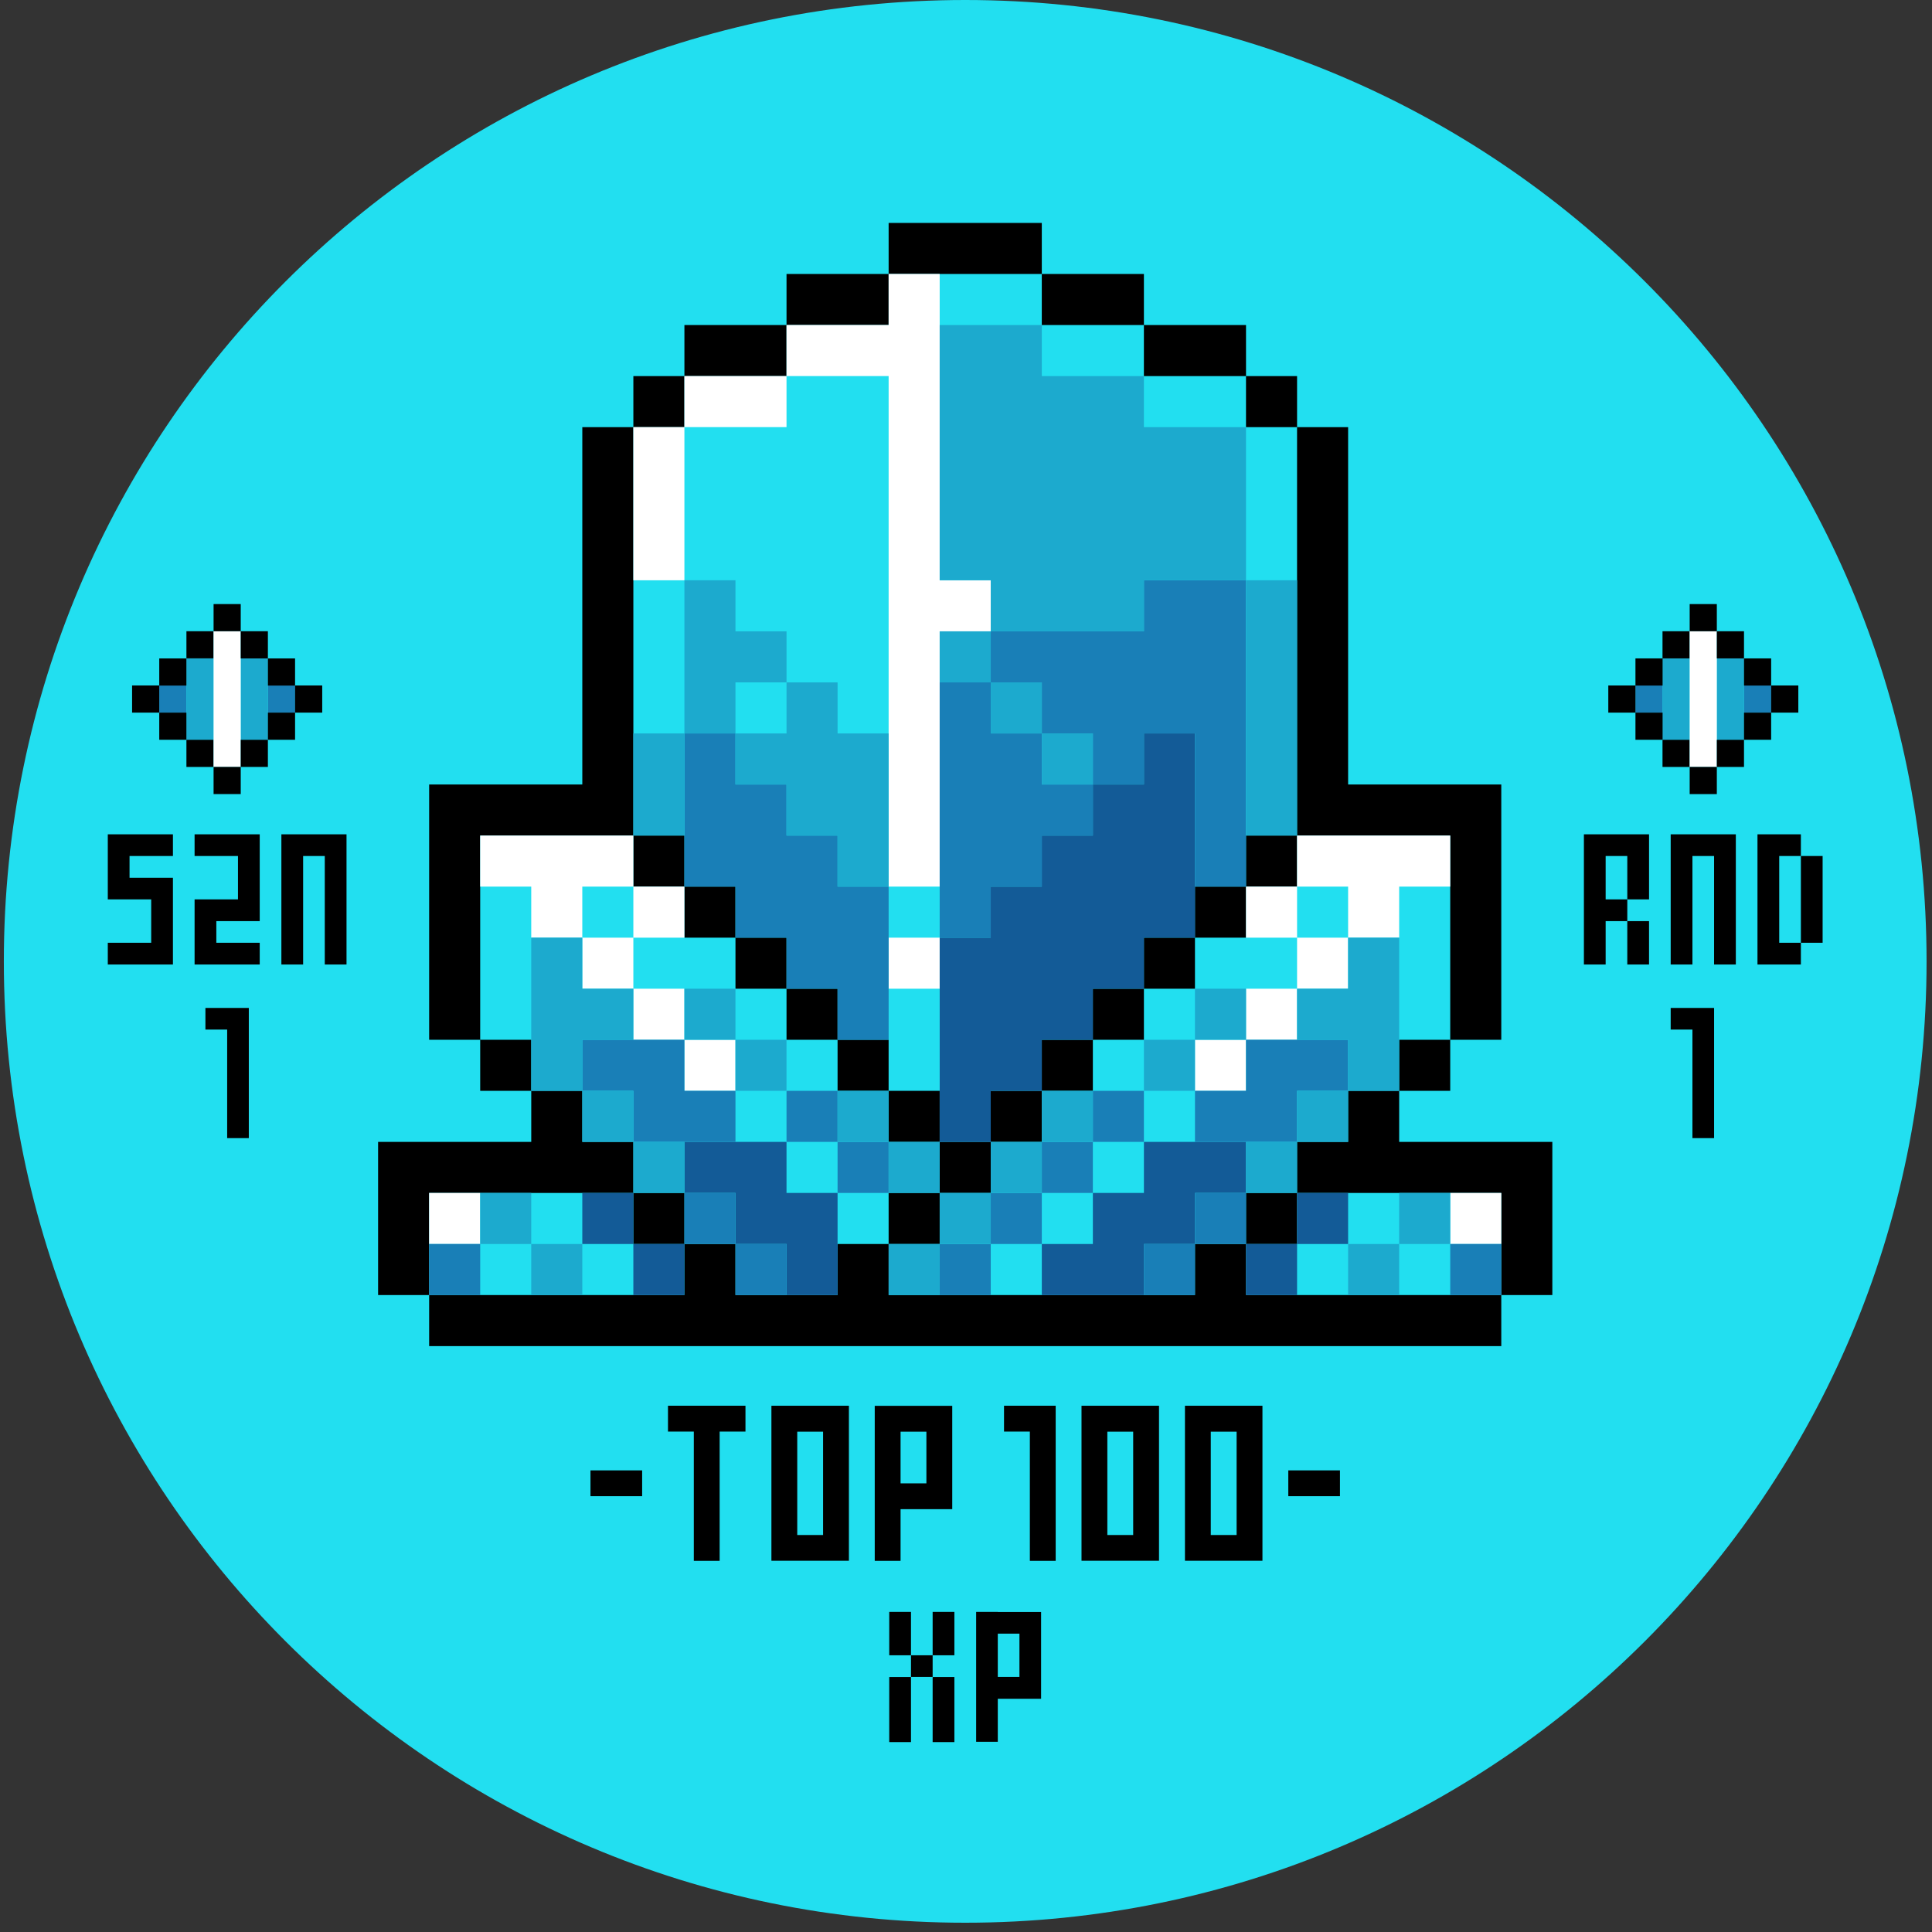 <svg xmlns="http://www.w3.org/2000/svg" xmlns:xlink="http://www.w3.org/1999/xlink" width="195" height="195" fill="none">
    <rect width="100%" height="100%" fill="#333333" stroke="none"/>
    <path d="M97.42 194.064c53.589 0 97.032-43.443 97.032-97.032S151.009 0 97.42 0 .388 43.443.388 97.032s43.443 97.032 97.032 97.032z" fill="#22dff0"/>
    <g fill="#000">
        <path d="M20.733 101.731v2.185h2.195v10.956h2.185v-13.141h-4.38zm-7.657-17.52H10.88v6.565h4.38v4.38h-4.38v2.195h6.575v-8.76h-4.38v-2.195h4.38v-2.185h-4.38zm8.76 0H19.64v2.185h4.38v4.38h-4.38v6.575h6.575v-2.195h-4.38v-2.185h4.38v-8.76h-4.38zm10.945 0H28.4v13.14h2.195V86.396h2.185v10.955h2.195v-13.14H32.78zm129.28 0h-2.195v13.14h2.195v-4.38h2.185v-2.195h-2.185v-4.38h2.185v4.38h2.195v-6.565h-4.38z"/>
        <path d="M164.245 97.351h2.195v-4.38h-2.195v4.38zm17.52-10.955v8.76h2.195v-8.76h-2.195zm-2.185 6.575v-6.575h2.185v-2.185h-4.38v13.14h4.38v-2.195h-2.185v-2.185zm-8.76-8.76h-2.195v13.14h2.195V86.396h2.185v10.955h2.195v-13.14h-4.38zm-2.195 17.52v2.185h2.195v10.956h2.185v-13.141h-4.38zM18.816 63.712h2.741v2.741h-2.741v-2.741z"/>
    </g>
    <path d="M16.074 69.185h2.741v2.741h-2.741v-2.741zm10.966 0h2.742v2.741H27.04v-2.741z" fill="#197fb7"/>
    <path d="M18.816 69.185v5.482h2.741v-8.213h-2.741v2.731zm5.483-2.731v8.213h2.741v-8.213h-2.741z" fill="#1caace"/>
    <path d="M18.816 74.668h2.741v2.741h-2.741v-2.741z" fill="#000"/>
    <path d="M21.557 63.712v13.695h2.741V63.712h-2.741z" fill="#fff"/>
    <g fill="#000">
        <path d="M24.298 74.668h2.741v2.741h-2.741v-2.741zm0-10.955h2.741v2.741h-2.741v-2.741zm-2.741-2.742h2.741v2.741h-2.741v-2.741zm0 16.438h2.741v2.741h-2.741v-2.741zm5.483-10.955h2.742v2.741H27.04v-2.741zm-10.966 0h2.741v2.741h-2.741v-2.741z"/>
        <path d="M29.781 69.185h2.741v2.741h-2.741v-2.741zm-16.449 0h2.741v2.741h-2.741v-2.741zm13.708 2.741h2.742v2.741H27.04v-2.741zm-10.966 0h2.741v2.741h-2.741v-2.741zM167.8 63.712h2.742v2.741H167.8v-2.741z"/>
    </g>
    <path d="M165.069 69.185h2.742v2.741h-2.742v-2.741zm10.956 0h2.741v2.741h-2.741v-2.741z" fill="#197fb7"/>
    <path d="M167.8 69.185v5.482h2.742v-8.213H167.8v2.731zm5.483-2.731v8.213h2.742v-8.213h-2.742z" fill="#1caace"/>
    <path d="M167.8 74.668h2.742v2.741H167.8v-2.741z" fill="#000"/>
    <path d="M170.542 63.712v13.695h2.741V63.712h-2.741z" fill="#fff"/>
    <g fill="#000">
        <path d="M173.283 74.668h2.742v2.741h-2.742v-2.741zm0-10.955h2.742v2.741h-2.742v-2.741z"/>
        <path d="M170.542 60.971h2.741v2.741h-2.741v-2.741zm0 16.438h2.741v2.741h-2.741v-2.741zm5.483-10.955h2.741v2.741h-2.741v-2.741zm-10.956 0h2.742v2.741h-2.742v-2.741z"/>
        <path d="M178.766 69.185h2.742v2.741h-2.742v-2.741zm-16.438 0h2.741v2.741h-2.741v-2.741zm13.697 2.741h2.741v2.741h-2.741v-2.741zm-10.956 0h2.742v2.741h-2.742v-2.741zm-73.121 90.766h-2.195v4.38h2.195v-4.38zm2.185 2.195v2.185h2.195v-4.38h-2.195v2.195zm-2.185 2.185h2.185v2.185h-2.185v-2.185zm-2.195 4.38v4.38h2.195v-6.565h-2.195v2.185zm4.38 2.195v2.185h2.195v-6.565h-2.195v4.38zm6.576-10.955h-2.185v13.109h2.185v-4.339h4.37v-8.76h-4.37v-.01zm2.185 4.38v2.185h-2.185v-4.37h2.185v2.185zm-1.557-25.188v2.607h2.608v13.048h2.607v-15.655h-5.215zm-31.309 0H67.42v2.607h2.608v13.048h2.607v-13.048h2.607v-2.607h-5.214zm-10.43 6.524v2.607h5.215v-2.607h-5.215zm73.039 0h-2.607v2.607h5.214v-2.607h-2.607z"/>
        <use xlink:href="#a"/>
        <use xlink:href="#a" x="10.44"/>
        <use xlink:href="#a" x="-31.299"/>
        <path d="M90.896 154.931v-2.607h5.215v-10.43h-7.822v15.645h2.607v-2.608zm0-7.822v-2.607h2.607v5.215h-2.607v-2.608zm60.631-31.856h-10.306V110.1h5.153v-5.153h5.153V79.182h-15.459V43.111h-5.153v-5.153h-5.153v-5.153h-10.306v-5.153H105.15v-5.153H89.691v5.153H79.385v5.153H69.079v5.153h-5.153v5.153h-5.153v36.071H43.314v25.765h5.153v5.153h5.153v5.153H38.161v15.459h5.153v5.153h108.213v-5.153h5.153v-15.459h-5.153z"/>
    </g>
    <g fill="#22dff0">
        <path d="M69.078 89.488h5.153v5.153h5.153v5.153h5.153v5.153h5.153v5.153h5.153v5.153h5.153V110.1h5.153v-5.153h5.153v-5.153h5.153v-5.153h5.153v-5.153h5.153v-5.153h5.153V43.111h-5.153v-5.153h-10.306v-5.153h-10.306v-5.153H89.69v5.153H79.384v5.153H69.078v5.153h-5.153v41.224h5.153v5.153zm-5.153 30.918H43.313v10.306h25.765v-5.153h-5.153v-5.153z"/>
        <path d="M146.374 120.406h-15.459v5.153h-5.153v5.153h25.765v-10.306h-5.153zm-51.53 0v-5.153h-5.153V110.1h-5.153v-5.153h-5.153v-5.153h-5.153v-5.153h-5.153v-5.153h-5.153v-5.153H48.467v20.612h5.153v5.153h5.153v5.153h5.153v5.153h5.153v5.153h5.153v5.153h10.306v-5.153h5.153v-5.153h5.153z"/>
        <path d="M130.915 120.406v-5.153h5.153V110.1h5.153v-5.153h5.153V84.335h-15.459v5.153h-5.153v5.153h-5.153v5.153h-5.153v5.153h-5.153v5.153h-5.153v5.153h-5.153v5.153h-5.153v5.153h-5.153v5.153h30.918v-5.153h5.153v-5.153h5.153z"/>
    </g>
    <path d="M94.844 53.416V27.651h-5.153v5.153H79.385v5.153h10.306v51.53h5.153V63.722h5.153V58.57h-5.153v-5.153zM89.691 94.64h5.153v5.153h-5.153V94.64zM69.078 37.957v5.153h10.306v-5.153H69.078zm-5.153 10.306v10.306h5.153V43.11h-5.153v5.153zm-20.612 72.143h5.153v5.153h-5.153v-5.153zm103.061 0h5.153v5.153h-5.153v-5.153zM63.925 89.488v-5.153H48.466v5.153h5.153v5.153h5.153v-5.153h5.153zm-5.153 5.153h5.153v5.153h-5.153v-5.153zm5.153-5.153h5.153v5.153h-5.153v-5.153zm0 10.306h5.153v5.153h-5.153v-5.153zm5.153 5.153h5.153v5.153h-5.153v-5.153zm77.296-20.612h-15.459v5.153h5.153v5.153h5.153v-5.153h5.153v-5.153zm-15.459 10.306h5.153v5.153h-5.153v-5.153zm-5.153-5.153h5.153v5.153h-5.153v-5.153zm0 10.306h5.153v5.153h-5.153v-5.153zm-5.153 5.153h5.153v5.153h-5.153v-5.153z" fill="#fff"/>
    <g fill="#135b97">
        <path d="M105.15 104.947h5.153v-5.153h5.153v-5.153h5.153V74.029h-5.153v5.153h-5.153v5.153h-5.153v5.153h-5.153v5.153h-5.153v20.612h5.153V110.1h5.153v-5.153zm-46.378 15.459h5.153v5.153h-5.153v-5.153z"/>
        <path d="M63.925 125.559h5.153v5.153h-5.153v-5.153zm66.99-5.153h5.153v5.153h-5.153v-5.153zm-5.153 5.153h5.153v5.153h-5.153v-5.153zm-46.377-10.306H69.079v5.153h5.153v5.153h5.153v5.153h5.153v-10.306h-5.153v-5.153zm46.378 0h-10.306v5.153h-5.153v5.153h-5.153v5.153h10.306v-5.153h5.153v-5.153h5.153v-5.153z"/>
    </g>
    <g fill="#197fb7">
        <path d="M105.15 74.029h5.153v5.153h5.153v-5.153h5.153v15.459h5.153V58.57h-10.306v5.153H99.997v5.153h5.153v5.153z"/>
        <path d="M99.997 89.488h5.153v-5.153h5.153v-5.153h-5.153v-5.153h-5.153v-5.153h-5.153v25.765h5.153v-5.153zm-15.459-5.153h-5.153v-5.153h-5.153v-5.153h-5.153v15.459h5.153v5.153h5.153v5.153h5.153v5.153h5.153V89.488h-5.153v-5.153zm-41.224 41.224h5.153v5.153h-5.153v-5.153zm103.061 0h5.153v5.153h-5.153v-5.153zm-77.296-10.306h5.153V110.1h-5.153v-5.153H58.773v5.153h5.153v5.153h5.153zm0 5.153h5.153v5.153h-5.153v-5.153zM79.385 110.1h5.153v5.153h-5.153V110.1zm-5.153 15.459h5.153v5.153h-5.153v-5.153zm10.306-10.306h5.153v5.153h-5.153v-5.153zm41.225-10.306v5.153h-5.153v5.153h10.306V110.1h5.153v-5.153h-10.306zm-5.153 15.459h5.153v5.153h-5.153v-5.153zM110.303 110.1h5.153v5.153h-5.153V110.1zm5.153 15.459h5.153v5.153h-5.153v-5.153zm-10.306-10.306h5.153v5.153h-5.153v-5.153zm-5.153 5.153h5.153v5.153h-5.153v-5.153zm-5.153 5.153h5.153v5.153h-5.153v-5.153z"/>
    </g>
    <g fill="#1caace">
        <path d="M125.762 68.876v15.459h5.153V58.57h-5.153v10.306z"/>
        <path d="M110.303 63.723h5.153V58.57h10.306V43.111h-10.306v-5.153H105.15v-5.153H94.844V58.57h5.153v5.153h10.306zm-5.153 10.306h5.153v5.153h-5.153v-5.153z"/>
        <path d="M99.997 68.876h5.153v5.153h-5.153v-5.153zm-5.153-5.153h5.153v5.153h-5.153v-5.153zM84.538 84.335v5.153h5.153V74.029h-5.153v-5.153h-5.153v5.153h-5.153v5.153h5.153v5.153h5.153z"/>
        <path d="M79.385 68.876v-5.153h-5.153V58.57h-5.153v15.459h5.153v-5.153h5.153zm-15.46 10.306v5.153h5.153V74.029h-5.153v5.153zm-15.459 41.224h5.153v5.153h-5.153v-5.153zm5.153 5.153h5.153v5.153h-5.153v-5.153zm87.602-5.153h5.153v5.153h-5.153v-5.153zm-5.153 5.153h5.153v5.153h-5.153v-5.153zm-72.143-20.612v-5.153h-5.153v-5.153h-5.153V110.1h5.153v-5.153h5.153zm-5.153 5.153h5.153v5.153h-5.153V110.1zm5.153 5.153h5.153v5.153h-5.153v-5.153zm5.153-15.459h5.153v5.153h-5.153v-5.153zm5.153 5.153h5.153v5.153h-5.153v-5.153zm10.306 5.153h5.153v5.153h-5.153V110.1zm5.154 5.153h5.153v5.153h-5.153v-5.153zm41.224-5.153h5.153v5.153h-5.153V110.1zm-5.153 5.153h5.153v5.153h-5.153v-5.153zm-5.153-15.459h5.153v5.153h-5.153v-5.153zm-5.153 5.153h5.153v5.153h-5.153v-5.153zM105.15 110.1h5.153v5.153h-5.153V110.1zm-15.459 15.459h5.153v5.153h-5.153v-5.153zm10.306-10.306h5.153v5.153h-5.153v-5.153z"/>
        <path d="M94.844 120.406h5.153v5.153h-5.153v-5.153zm46.377-15.459V94.641h-5.153v5.153h-5.153v5.153h5.153v5.153h5.153v-5.153z"/>
    </g>
    <defs>
        <path id="a" d="M111.766 141.884h-2.607v15.645h7.822v-15.645h-5.215zm2.608 5.225v7.822h-2.608v-10.429h2.608v2.607z"/>
    </defs>
</svg>
